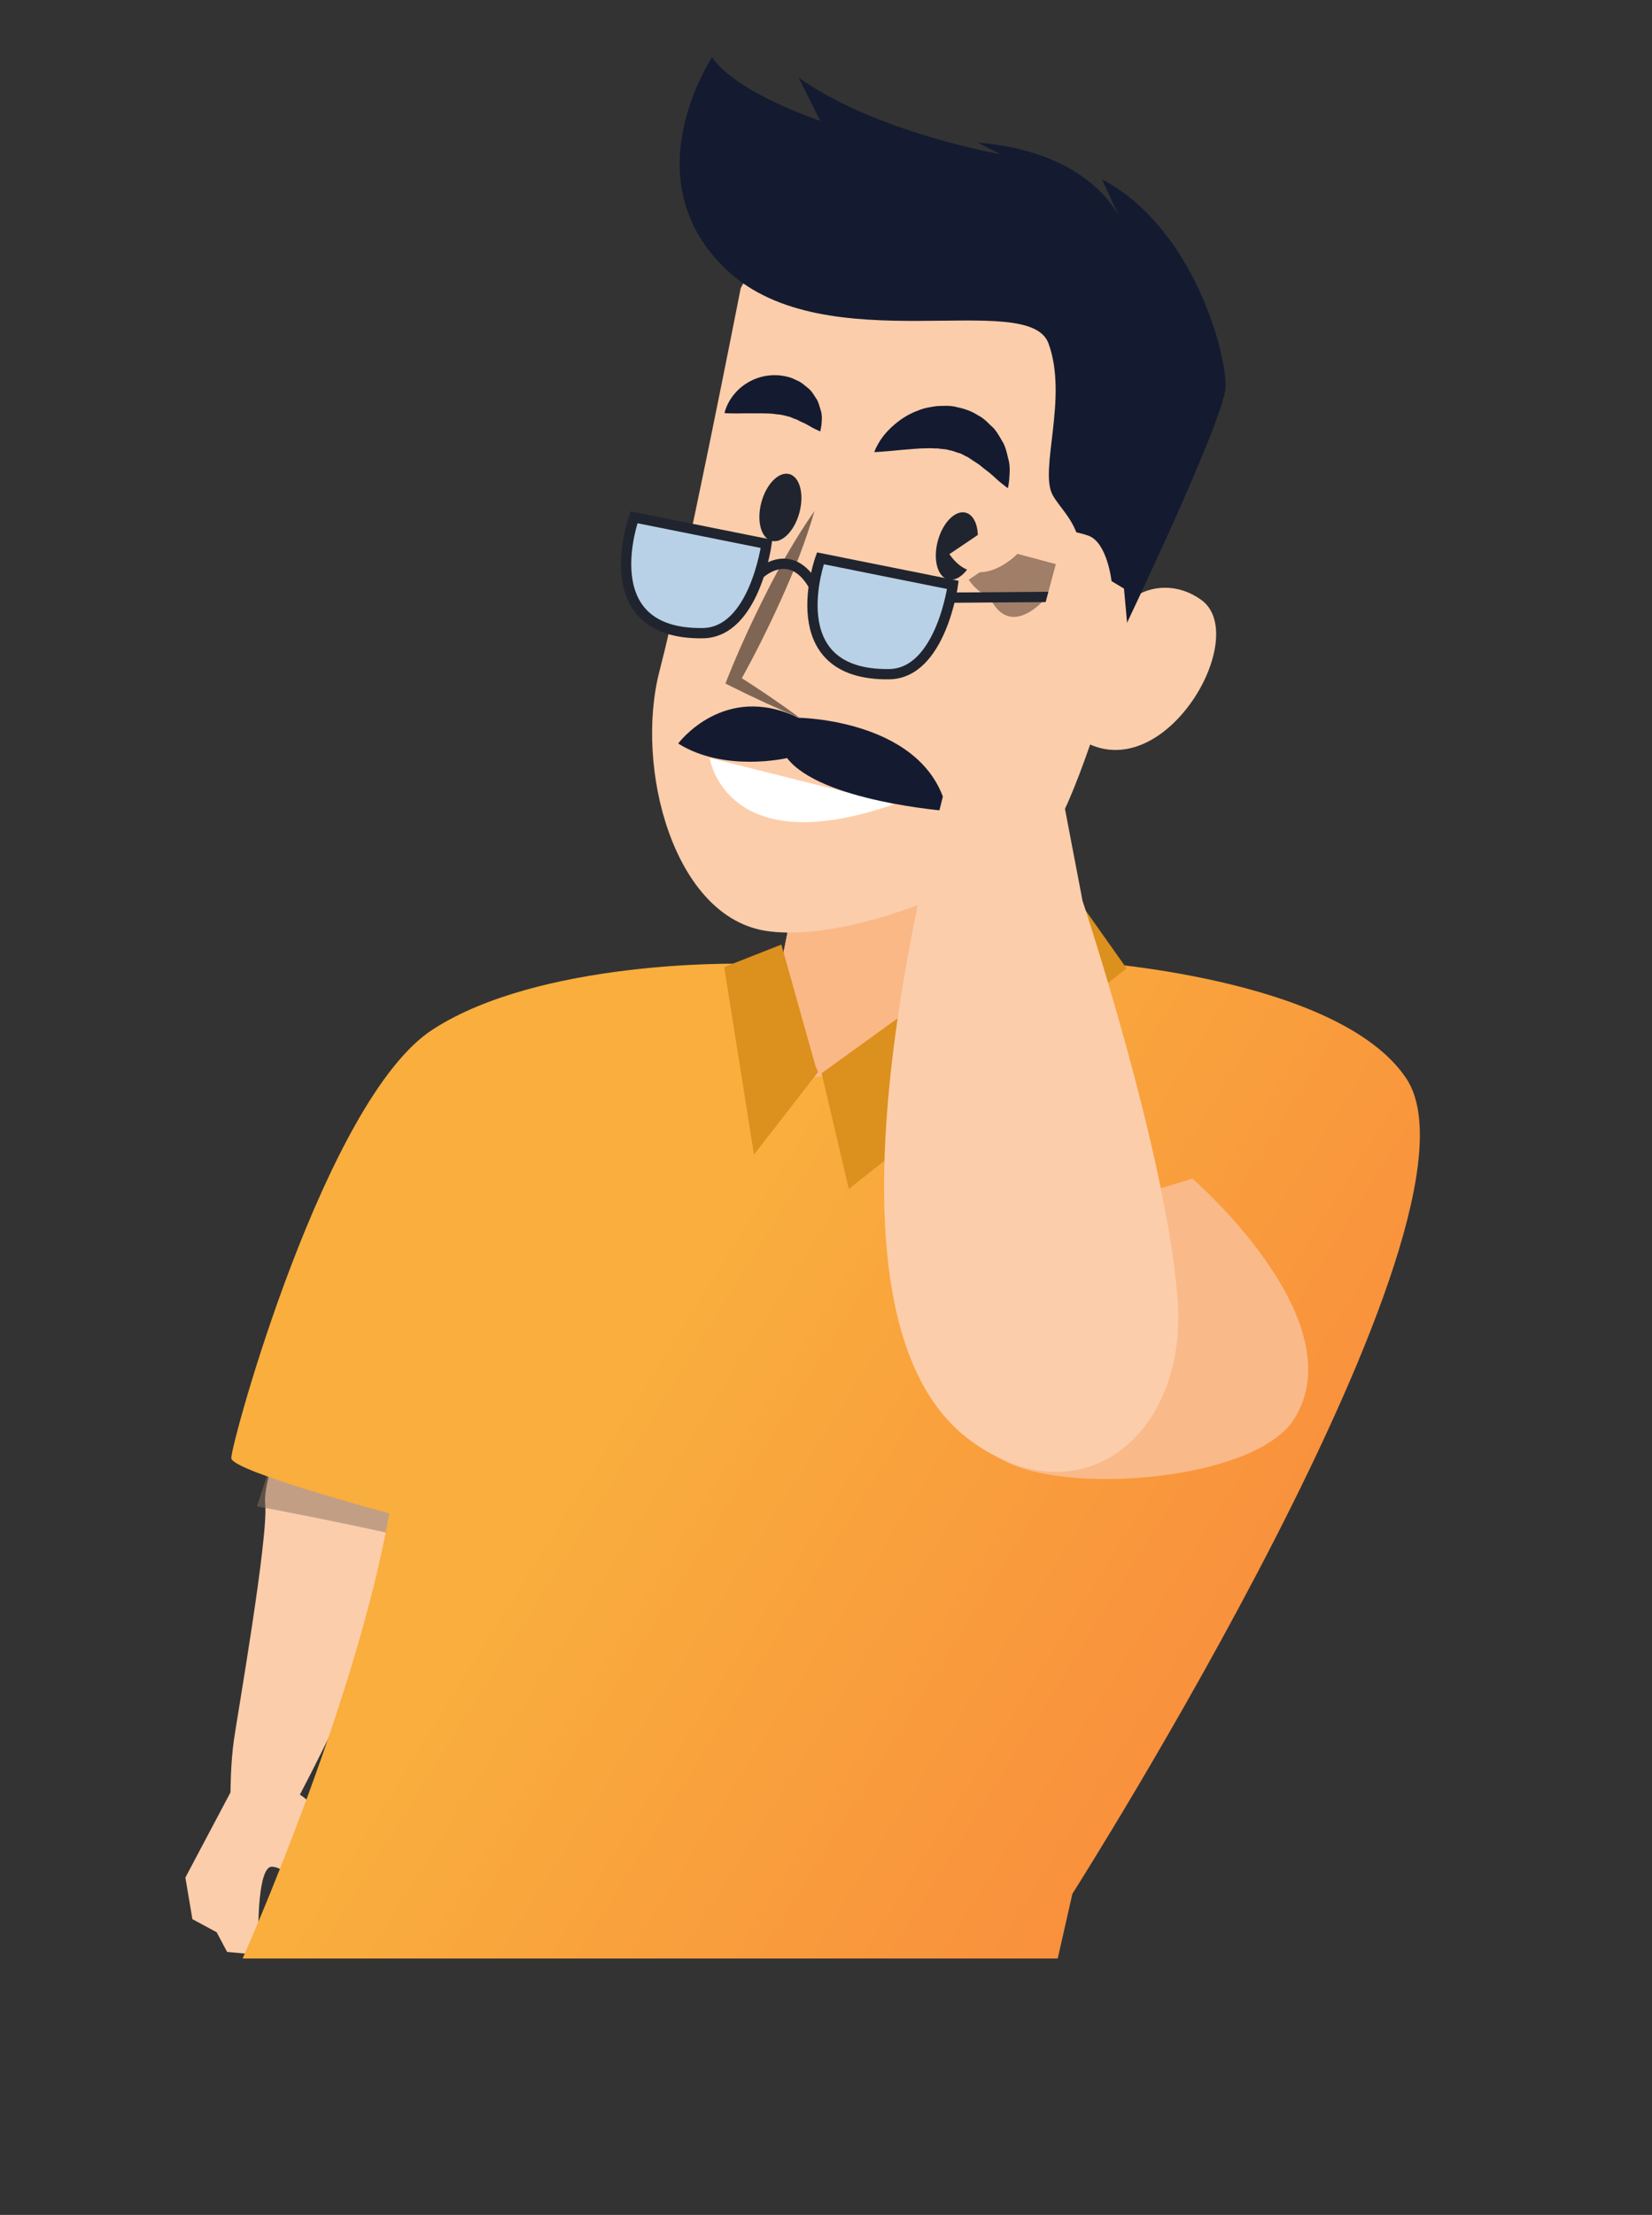 <svg width="606" height="812" viewBox="0 0 606 812" fill="none" xmlns="http://www.w3.org/2000/svg">
<rect x="0" y="0" width="606" height="812" fill="#333333" stroke="none"/>
<path d="M117.65 461.667L113.826 501.715C113.826 501.715 95.958 539.361 97.277 551.371C98.529 563.381 87.057 629.065 85.804 637.887C84.552 646.708 84.552 657.103 84.552 657.103L68.002 688.33L70.573 703.57L79.474 708.375L83.299 715.581L108.749 718L94.771 707.588C94.771 707.588 94.508 683.94 99.848 684.354C110.068 685.141 102.947 701.914 108.749 706.801C112.573 709.99 120.222 685.969 120.222 685.969C120.222 685.969 122.793 665.924 110.002 657.931C110.002 657.931 131.694 617.055 149.563 572.99C167.431 528.924 170.002 448 170.002 448L117.65 461.667Z" fill="#FCCDAA"/>
<path opacity="0.5" d="M156.84 565.231C163.168 545.069 166.949 532.21 166.949 532.21L97.834 541.349L94.243 552.241C115.057 556.137 136.001 560.488 156.84 565.231Z" fill="#897160"/>
<path d="M363.877 337.229L387.096 329.327L397.127 352.443C397.127 352.443 490.658 357.917 515.795 395.253C550.675 447.054 393.386 694.274 393.386 694.274L388 718L179.5 718L89 718C89 718 130.379 625.398 142.813 554.834C142.813 554.834 85.161 539.386 84.848 534.594C84.535 529.802 119.247 403.08 158.639 377.486C198.032 351.891 270.791 353.312 270.791 353.312L363.877 337.229Z" fill="url(#paint0_linear_53_1730)"/>
<path d="M300.431 284.412L277.535 398.412L365.766 384.138L390.093 266.991L300.431 284.412Z" fill="#FAB887"/>
<path d="M304.932 364.895C329.823 358.281 352.078 346.758 375.482 337.224L390.019 266.971L300.357 284.392L282.981 371.203C290.129 368.999 297.434 366.837 304.932 364.895Z" fill="#FAB887"/>
<path d="M389.316 95.338C445.033 122.71 433.948 158.747 433.948 158.747C433.948 158.747 424.776 186.386 414.96 219.569C422.18 214.274 432.135 213.831 440.601 219.883C458.664 232.793 429.072 285.814 399.9 272.953C394.478 288.482 389.51 300.434 386.179 304.081C373.435 318.069 315.8 346.173 281.449 341.341C247.099 336.508 232.702 281.368 241.945 245.93C251.189 210.492 271.704 105.69 271.704 105.69C271.704 105.69 297.067 49.939 389.316 95.338Z" fill="#FCCDAA"/>
<path d="M320.712 165.762C320.712 165.762 322.109 161.176 327.032 156.611C329.493 154.328 332.645 151.978 336.826 150.492C338.83 149.6 341.201 149.226 343.649 148.873C346.191 148.798 348.697 148.545 351.343 149.338C353.973 149.874 356.499 150.803 358.72 152.239C361.104 153.382 362.744 155.419 364.51 156.985C366.056 158.744 367.027 160.77 368.081 162.482C369.015 164.329 369.358 166.187 369.765 167.809C370.755 171.016 370.291 174.003 370.199 175.912C370.009 177.878 369.715 178.977 369.715 178.977C369.715 178.977 368.721 178.29 367.206 177.043C365.669 175.875 363.987 173.995 361.73 172.381C360.601 171.574 359.614 170.553 358.385 169.804C357.314 169.096 356.086 168.347 354.957 167.54C353.723 167.125 352.714 166.183 351.495 166.024C350.34 165.631 349.284 165.179 347.987 165C346.852 164.528 345.45 164.741 344.195 164.404C342.835 164.46 341.381 164.239 339.922 164.352C336.987 164.322 333.848 164.742 331.028 164.912C325.404 165.506 320.712 165.762 320.712 165.762Z" fill="#141B30"/>
<path d="M265.778 151.466C265.778 151.466 266.41 147.852 269.563 144.241C272.539 140.667 278.632 136.751 286.456 137.671C288.402 137.94 290.227 138.345 291.983 139.32C293.824 139.981 295.162 141.264 296.541 142.391C297.921 143.517 298.625 144.967 299.471 146.202C300.317 147.438 300.529 148.84 300.962 150.048C301.77 152.367 301.438 154.548 301.316 155.944C301.095 157.398 300.884 158.182 300.884 158.182C300.884 158.182 300.064 157.794 298.794 157.202C297.523 156.609 296.044 155.54 294.303 154.821C293.382 154.491 292.625 153.868 291.762 153.636C290.899 153.405 290.121 152.86 289.315 152.728C287.746 152.308 286.413 151.951 284.917 151.886C282.03 151.365 277.594 151.605 273.499 151.517C269.34 151.664 265.778 151.466 265.778 151.466Z" fill="#141B30"/>
<path d="M327.991 294.825L260.319 277.869C260.319 277.869 265.954 316.453 327.991 294.825Z" fill="white"/>
<path d="M357.976 202.062C356.168 208.807 351.56 213.457 347.716 212.427C343.873 211.397 342.207 205.066 344.014 198.321C345.822 191.575 350.43 186.925 354.274 187.955C358.117 188.985 359.783 195.316 357.976 202.062Z" fill="#20242E"/>
<path d="M293.254 187.911C291.446 194.657 286.837 199.307 282.994 198.277C279.151 197.247 277.484 190.916 279.292 184.17C281.099 177.425 285.708 172.775 289.551 173.805C293.395 174.834 295.061 181.166 293.254 187.911Z" fill="#20242E"/>
<path d="M384.608 125.885C391.955 145.845 381.048 172.43 386.174 181.538C391.3 190.646 404.73 196.683 390.545 235.505C388.645 240.712 386.661 246.234 384.536 251.969C387.627 252.041 390.755 252.291 394.091 253.016C397.428 253.742 400.424 254.797 403.32 255.91C407.627 241.091 411.64 232.078 411.64 232.078C411.64 232.078 448.998 154.152 449.556 142.027C450.094 129.981 437.857 83.407 404.254 65.744L410.676 79.739C408.219 74.793 396.274 55.367 358.527 52.23L366.964 56.509C366.964 56.509 321.398 48.671 292.94 28.435L300.887 44.268C300.887 44.268 270.503 34.361 261.213 21.027C261.213 21.027 230.888 66.117 267.103 99.444C303.318 132.771 377.283 105.848 384.608 125.885Z" fill="#141B30"/>
<path d="M292.853 263.13C292.853 263.13 340.297 263.653 347.412 297.337C347.412 297.337 300.867 293.777 288.724 277.913C288.724 277.913 265.843 283.299 248.788 272.592C248.809 272.514 265.617 249.947 292.853 263.13Z" fill="#141B30"/>
<path d="M298.797 187.298C295.556 198.451 291.338 209.174 286.591 219.672C281.845 230.17 276.748 240.406 271.124 250.416L270.17 247.387C278.083 252.365 285.834 257.637 293.423 263.201C284.718 259.607 276.275 255.664 267.894 251.485L266.117 250.588L266.941 248.455C271.238 237.753 276.042 227.354 281.217 217.139C286.413 206.846 292.116 196.857 298.797 187.298Z" fill="#7F6654"/>
<path d="M232.592 189.65L281.181 199.391C281.181 199.391 276.753 231.916 257.781 232.129C217.037 232.645 232.592 189.65 232.592 189.65Z" fill="#B9D1E7" stroke="#20242E" stroke-width="3.77" stroke-miterlimit="10"/>
<path d="M300.948 204.687L349.536 214.427C349.536 214.427 345.109 246.952 326.136 247.165C285.392 247.681 300.948 204.687 300.948 204.687Z" fill="#B9D1E7" stroke="#20242E" stroke-width="3.77" stroke-miterlimit="10"/>
<path d="M278.868 210.206C278.868 210.206 290.095 199.679 298.682 215.01" stroke="#20242E" stroke-width="3.77" stroke-miterlimit="10"/>
<path d="M387.769 447.288L437.407 432.089C437.407 432.089 497.479 483.998 474.749 520.195C457.848 547.192 362.806 549.552 360.893 526.257C358.98 502.962 387.769 447.288 387.769 447.288Z" fill="#FAB989"/>
<path d="M380.318 212.504L394.437 216.287L394.332 216.679C394.766 216.627 395.257 216.675 395.77 216.644C397.831 212.405 400.163 208.406 403.296 204.874C393.841 202.508 373.81 200.083 373.81 200.083L355.341 212.537C365.706 227.504 380.318 212.504 380.318 212.504Z" fill="#A07E67"/>
<path d="M383.049 219.878L393.717 222.736L393.612 223.128C393.967 223.056 394.302 223.061 394.637 223.067C396.315 219.313 398.265 215.8 400.722 212.592C393.621 210.857 378.479 209.322 378.479 209.322L363.987 220.739C371.436 233.412 383.049 219.878 383.049 219.878Z" fill="#A07E67"/>
<path d="M349.714 219.098L411.632 218.623" stroke="#20242E" stroke-width="3.77" stroke-miterlimit="10"/>
<path d="M265.665 354.543L276.583 423.295L300.08 393.021L299.151 390.838L286.624 346.288L265.665 354.543Z" fill="#DC901D"/>
<path d="M393.436 326.991L301.393 393.459L311.375 435.898L413.254 355L393.436 326.991Z" fill="#DC901D"/>
<path d="M397.102 330.244L387.127 278.055C380.768 289.55 365.984 260.956 352.86 264.754C348.836 283.852 288.583 479.225 356.227 528.287C397.055 557.89 435.813 525.568 431.975 476.2C427.781 422.197 397.102 330.244 397.102 330.244Z" fill="#FCCDAA"/>
<path d="M348.262 203.158L366.732 190.704C366.732 190.704 392.463 193.816 399.334 196.414C406.204 199.011 407.741 213.042 407.741 213.042L412.304 215.778L413.652 230.515L418.164 236.264C418.164 236.264 396.359 286.579 375.897 286.393C355.434 286.206 339.022 271.216 360.349 248.095C381.677 224.974 383.329 221.633 383.329 221.633L387.301 206.809L373.182 203.026C373.339 203.068 358.628 218.125 348.262 203.158Z" fill="#FCCDAA"/>
<defs>
<linearGradient id="paint0_linear_53_1730" x1="250.668" y1="982.077" x2="24.273" y2="840.442" gradientUnits="userSpaceOnUse">
<stop stop-color="#F98D3D"/>
<stop offset="1" stop-color="#F9AE3D"/>
</linearGradient>
</defs>
</svg>
